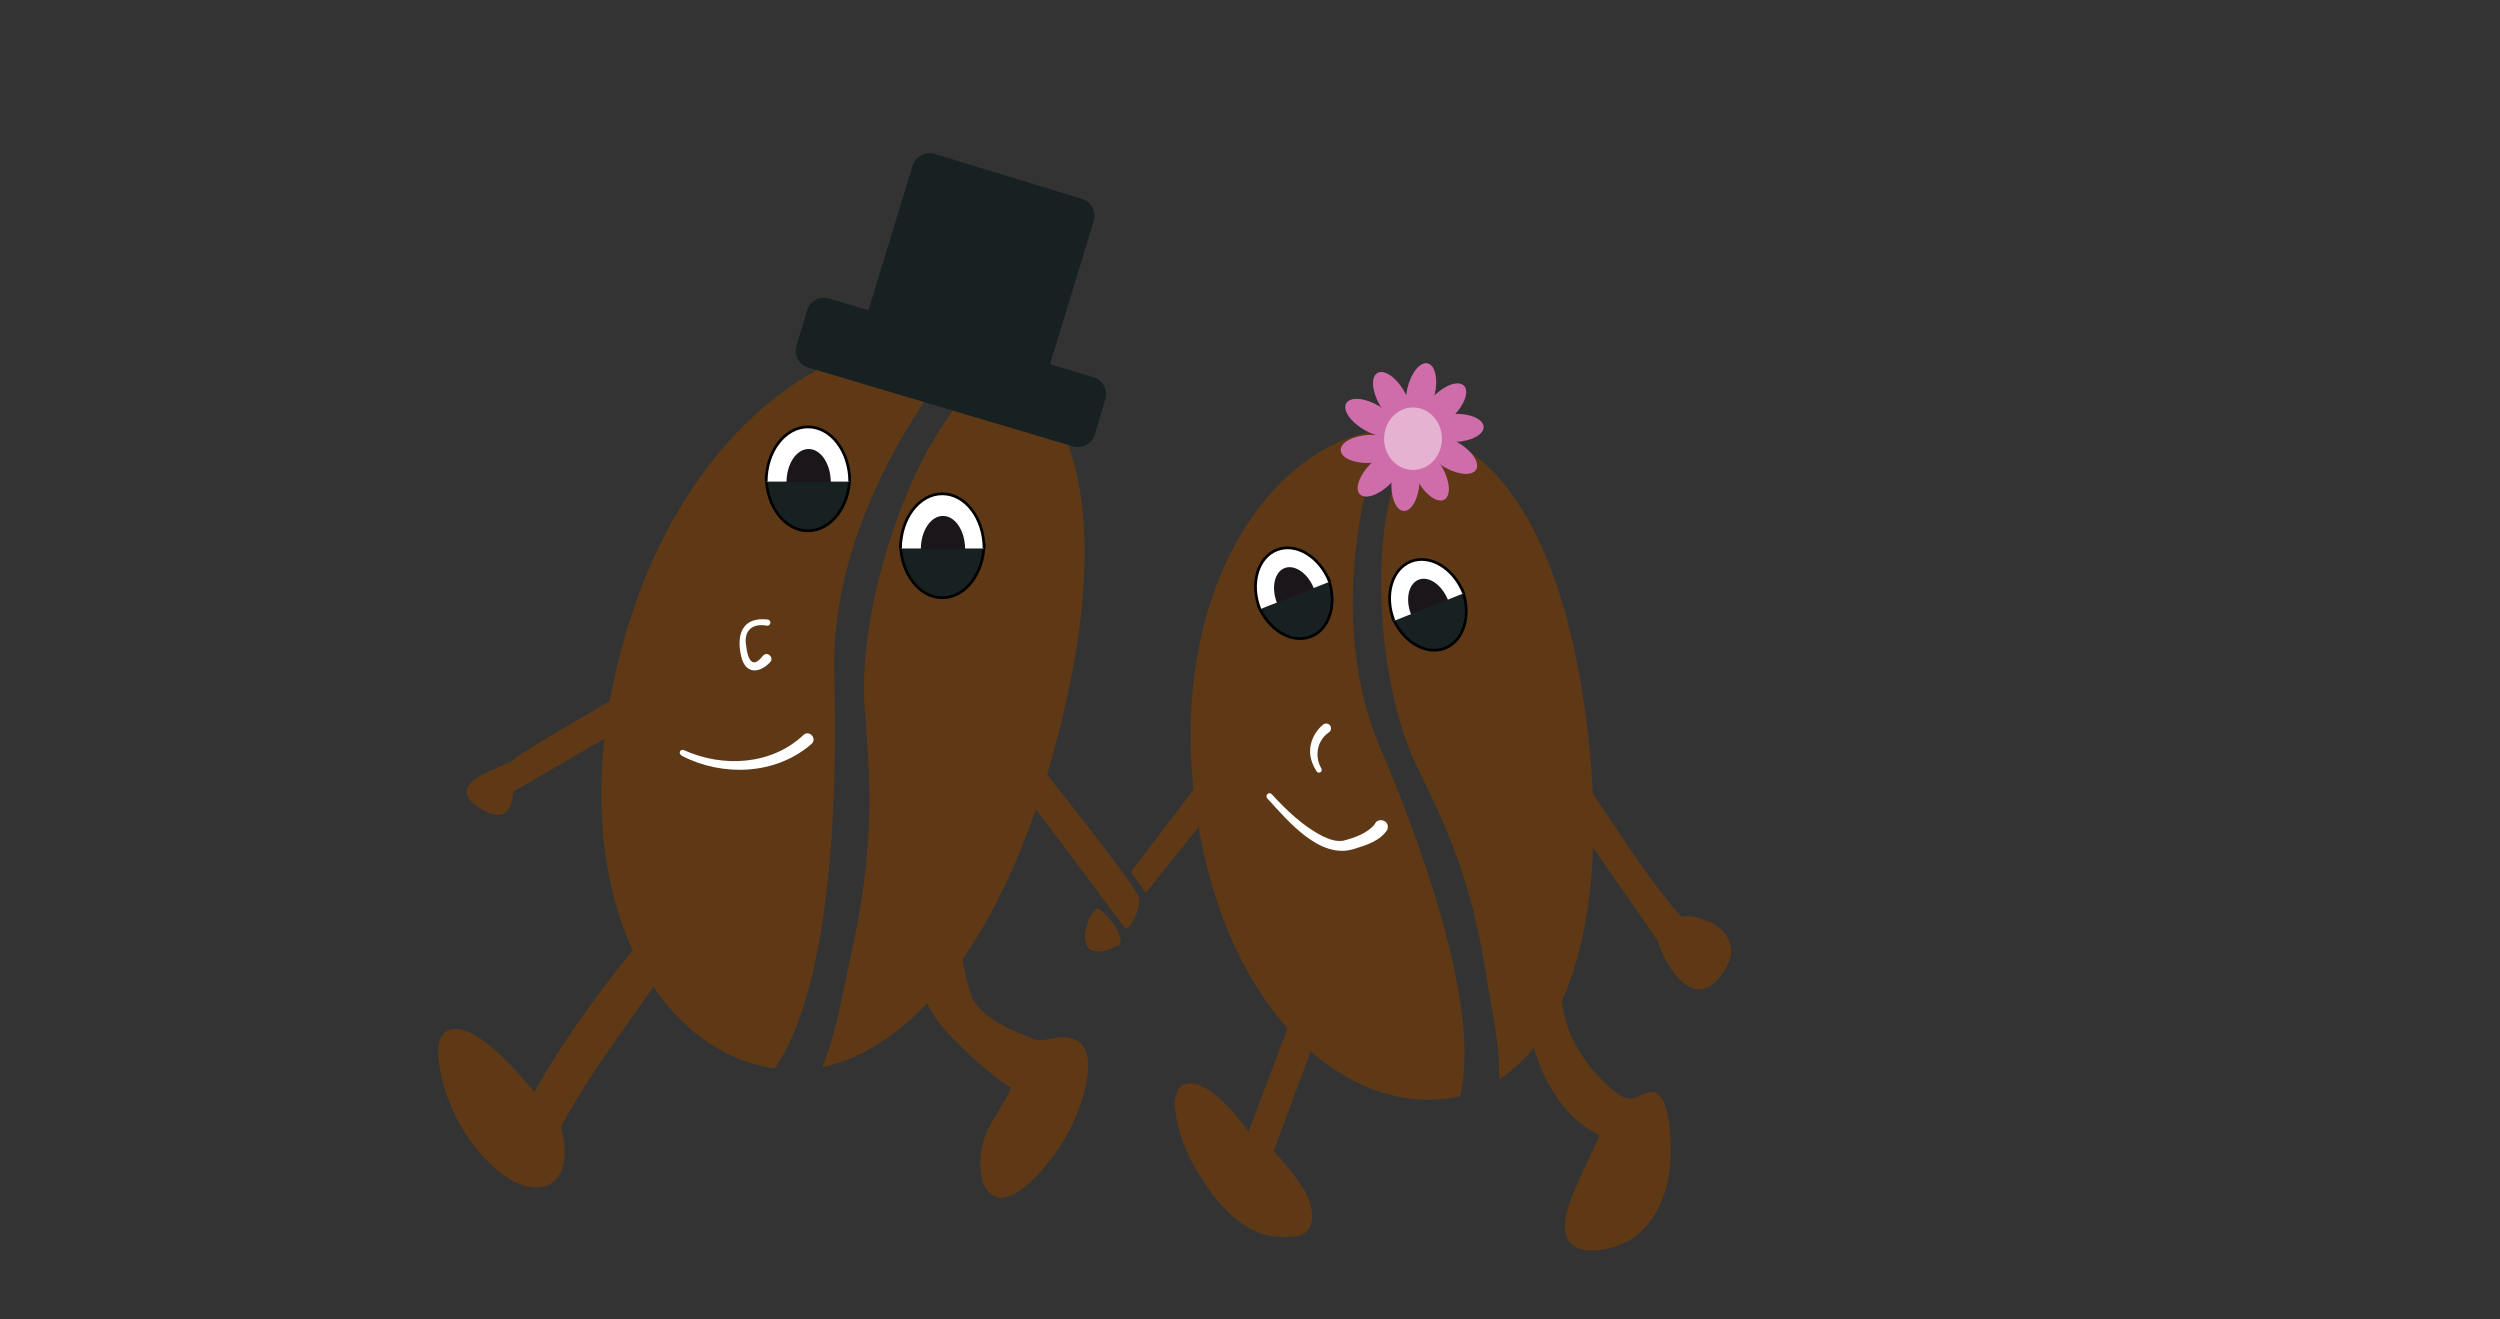 <?xml version="1.0" encoding="utf-8"?>
<!-- Generator: Adobe Illustrator 28.3.0, SVG Export Plug-In . SVG Version: 6.00 Build 0)  -->
<svg version="1.1" id="Layer_1" xmlns="http://www.w3.org/2000/svg" xmlns:xlink="http://www.w3.org/1999/xlink" x="0px" y="0px"
	 viewBox="0 0 734.35 387.45" style="enable-background:new 0 0 734.35 387.45;" xml:space="preserve">
<rect x="0" y="0" width="734.35" height="387.45" fill="#333333" stroke="none"/>
<style type="text/css">
	.st0{fill:#5F3916;}
	.st1{fill:#182122;stroke:#000000;stroke-width:0.808;stroke-miterlimit:10;}
	.st2{fill:#FFFFFF;stroke:#000000;stroke-width:0.808;stroke-miterlimit:10;}
	.st3{fill:#1A1619;}
	.st4{fill:#FFFFFF;}
	.st5{fill:#182122;}
	.st6{fill:#CF6DAB;}
	.st7{fill:#E5B2D2;}
</style>
<path class="st0" d="M184.67,202.74c0,0-31.79,18.24-33.93,20.46s-21.18,6.37-10.46,13.72c10.72,7.35,10.41-4.33,10.41-4.33
	l32.76-19.02"/>
<path class="st0" d="M301.55,234.59c0-0.93,23.75,31.1,28.52,37.55c0.42,0.57,1.27,0.56,1.68-0.02c1.32-1.91,3.61-5.85,2.61-8.87
	c-1.38-4.14-32.45-42.81-32.45-42.81"/>
<path class="st0" d="M281.2,274.88c0.1,0.99,1.69,10.48,1.82,11.52c0.84,6.25,0.81,8.2,5.22,13.05c5.91,6.6,10.63,4,18.16,8.62
	c2.99,1.23-1.82,1.21-4.07,0.31c-6.63-2.13-13.08-5.03-17.94-10.22c-4.45-5.49-4.29-13.4-5.2-19.99c-0.41-4.44-0.57-8.87-0.59-13.32
	c0-1.08,1.66-1.24,1.79-0.11c1.38,9.55,1.97,19.64,5.28,28.69c3.58,6.13,11.38,9.05,17.69,11.73c3.09,1.19,6-0.7,9.27-0.47
	c12.69,0.57,4.99,20.71,1.52,27.25c-3.04,6.65-19.85,29.78-25.53,15.12c-1.2-4.82-0.75-9.74,1.11-14.22
	c1.76-4.11,4.55-7.8,6.5-11.63c0.28-0.52,0.68-1.57,0.68-1.98c-0.05,0.03,0.29,0.36,0.15,0.23c-0.6-0.31-1.21-0.63-1.69-0.96
	c-3.92-2.63-7.19-5.57-10.51-8.61c-4.81-4.77-10.24-9.45-12.84-15.99c-2.03-5.97-2.11-12.28-2.14-18.48c0,0,0-0.81,0-0.81
	c0.01-0.24-0.05-0.6,0.04-0.48c-0.51-1.02,8.93-10.7,9.47-9.63C279.39,264.5,281.08,274.1,281.2,274.88z"/>
<path class="st0" d="M195.83,282.74c-9.01,15.99-19.24,27.05-32.83,48.02c-0.32,0.49-1.72-0.73-1.46-1.46
	c9.17-16.71,21.49-31.36,33.03-46.42C194.88,282.49,195.45,282.43,195.83,282.74c0.37,0.3,0.44,0.84,0.17,1.22
	c-10.41,15.47-22.24,30.28-31.04,46.69c-0.06,0.16-0.15,0.35-0.15,0.42c-0.02,0.03-0.07,0.4-0.04-0.03
	c0.01-0.09-0.16-0.39-0.07-0.17l0.12,0.34c4.82,18.37-8.05,23.04-20.63,10.83c-8.37-8.03-13.86-18.96-15.33-30.47
	c-0.39-3.21-0.37-7.95,3.41-9.18c8-1.94,20.77,13.73,25.52,19.35c0.02,0.01-1.4,0.09-1.4,0.09c6.59-12.11,14.51-23.38,22.84-34.33
	c2.8-3.63,5.67-7.22,8.75-10.65C188.65,276.06,196.36,281.83,195.83,282.74L195.83,282.74z"/>
<g>
	<path class="st0" d="M227.53,313.85c17.51-24.9,18.42-85.13,17.52-115.27c-1.23-41.21,22.83-77.72,38.56-97.07
		c-34.29-9-82.5,21.74-100.59,87.36c-18.18,65.96,4.86,114.42,39.19,123.88C223.98,313.23,225.76,313.6,227.53,313.85z"/>
	<path class="st0" d="M293.1,105.19c-6.18,6.23-14.18,15.48-20.42,26.75c-11.83,21.39-20.48,53.7-18.66,76.46
		c1.82,22.76,2.82,41.19-4.02,71.96c-2.7,12.15-4.41,23.73-8.56,33.09c27.53-5.51,53.22-38.76,67.99-92.35
		C325.91,161.3,319.94,119.52,293.1,105.19z"/>
</g>
<path class="st1" d="M249.6,139.86c0,8.87-5.49,16.06-12.27,16.06c-6.78,0-12.27-7.19-12.27-16.06"/>
<path class="st2" d="M225.06,141.46c0-8.87,5.49-16.06,12.27-16.06c6.78,0,12.27,7.19,12.27,16.06"/>
<path class="st3" d="M231.03,141.66c0-5.39,2.91-9.77,6.5-9.77c3.59,0,6.5,4.37,6.5,9.77"/>
<path class="st1" d="M289.06,159.52c0,8.87-5.49,16.06-12.27,16.06s-12.27-7.19-12.27-16.06"/>
<path class="st2" d="M264.52,161.11c0-8.87,5.49-16.06,12.27-16.06s12.27,7.19,12.27,16.06"/>
<path class="st3" d="M270.49,161.32c0-5.39,2.91-9.77,6.5-9.77c3.59,0,6.5,4.37,6.5,9.77"/>
<g>
	<path class="st0" d="M428.9,321.97c6.41-26.54-12.66-77.08-23.34-101.94c-14.6-33.97-6.55-72.35,0.21-93.68
		c-31.57,3.79-61.67,45.31-55.15,106c6.55,61.01,41.73,93.85,73.48,90.44C425.74,322.63,427.34,322.34,428.9,321.97z"/>
	<path class="st0" d="M414.89,126.3c-3.1,7.23-6.74,17.58-8.23,29.04c-2.83,21.74,0.6,51.55,9.61,69.93
		c9.01,18.38,15.92,33.44,20.34,61.36c1.75,11.03,4.14,21.25,3.76,30.43c21.15-13.66,31.63-49.86,26.31-99.43
		C460.74,162.31,442,129.42,414.89,126.3z"/>
</g>
<path class="st1" d="M390.02,169.55c2.92,7.4,0.71,15.21-4.95,17.44s-12.6-1.96-15.52-9.36"/>
<path class="st2" d="M370.08,178.96c-2.92-7.4-0.71-15.21,4.95-17.44c5.65-2.23,12.6,1.96,15.52,9.36"/>
<path class="st3" d="M375.12,177.17c-1.78-4.5-0.79-9.11,2.2-10.29s6.86,1.51,8.64,6.01"/>
<path class="st1" d="M429.41,172.96c2.92,7.4,0.71,15.21-4.95,17.44c-5.65,2.23-12.6-1.96-15.52-9.36"/>
<path class="st2" d="M409.47,182.37c-2.92-7.4-0.71-15.21,4.95-17.44c5.65-2.23,12.6,1.96,15.52,9.36"/>
<path class="st3" d="M414.51,180.57c-1.78-4.5-0.79-9.11,2.2-10.29c2.99-1.18,6.86,1.51,8.64,6.01"/>
<polyline class="st0" points="336.58,262.27 332.16,256.16 354.26,227.16 356.93,224.37 362.72,229.61 "/>
<g>
	<polyline class="st0" points="366.19,333.87 384.06,286.52 392.76,287.99 373.74,339.1 	"/>
	<path class="st0" d="M372.23,337.03c0,0,1.53,0.65,1.84,1c3.1,3.5,6.45,7.27,8.92,11.41c2.73,4.18,4.64,12.79-2.55,13.75
		c-2.6,0.22-4.9,0.25-7.41-0.14c-7.09-1.48-12.65-6.8-16.94-12.29c-5.59-7.68-10.2-16.1-11-25.88c-0.2-9.16,7.1-7.53,12.18-2.98
		c3.68,3.07,6.72,6.6,9.37,10.46C367.26,333.22,372.24,337.14,372.23,337.03z"/>
</g>
<path class="st0" d="M456.75,291.47c2.97,13.18,11.28,35.13,28.75,31.53c1.14-0.24,3.16,9.84,2.81,10.94
	c-2.6,8.62-0.53-4.67-3.02-9.98c0.04,0.04,0.2,0.04,0.17,0.03c-0.79-0.18-1.82,0.28-3.3,0.97c-1.4,0.69-3.56,1.13-5.31,0.51
	c-1.76-0.53-3.1-1.54-4.31-2.54C463.23,315.3,456.43,303.76,456.75,291.47c0.01-1.11,1.72-1.2,1.79-0.05
	c0.42,11.71,6.9,22.05,15.87,29.28c1.06,0.85,2.16,1.6,3.25,1.9c2.82,0.85,5.28-2.4,8.35-1.69c5.26,1.5,5.11,18.56,4.33,23.12
	c-0.98,9.08-6.36,19.53-16.11,22.13c-4.91,1.66-13.45,2.55-14.47-4.49c-0.48-5.17,1.78-9.63,3.6-14.03
	c2.42-5.46,5.17-10.67,7.17-15.95c0-0.03,1.34,2.69,1.34,2.68c-14.75-5.84-21.28-22.12-23.67-36.71
	C448.05,296.52,456.75,291.47,456.75,291.47z"/>
<path class="st0" d="M461.69,236.97c2.06,2.59,5.01,6.74,7.01,9.44c4.43,6.17,16.46,22.55,20.9,28.99
	c2.88,8.2-23.12-27.11-28.6-38.43c-0.25-0.51,4.12-5.56,4.49-5.81c0.37-0.25,0.9-0.25,1.23,0.24c8.54,12.59,17.65,27.31,27.23,37.95
	c-0.11,0-0.22,0.03-0.31,0.08c-0.05,0.03,0.07-0.02,0.1-0.03c2.67-0.77,5.38,0.21,7.82,1.15c6,2.37,9.02,8.08,5.33,13.96
	c-8.62,14.51-17.61-0.45-20.02-8.28c-4.36-6.31-15.6-22.54-19.84-28.62c-1.03-1.48-3.97-5.68-4.99-7.13c0,0-1.61-2.24-1.61-2.24
	l-0.14-0.19C459.64,237.15,460.96,236.08,461.69,236.97L461.69,236.97z"/>
<path class="st0" d="M328.55,277.69c-2.88,1.32-4.92,2.19-7.41,1.63c-2.48-0.56-2.77-3.91-2.15-6.64s2.61-6.76,4.08-5.55
	C327.98,271.18,330.5,276.79,328.55,277.69z"/>
<path class="st4" d="M200.81,220.31c11.48,5.24,25.87,4.47,35.26-4.48c1.77-1.47,4.05,1.24,2.26,2.73
	c-10.42,9.06-25.94,9.66-37.95,3.5c0,0-0.39-0.31-0.39-0.31C199.23,221.18,199.95,219.94,200.81,220.31L200.81,220.31z"/>
<path class="st4" d="M225.2,183.77c-4.16-0.73-6.76,1.39-6.05,5.79c0.41,3.47,1.56,7.42,4.92,3.11c1.25-1.55,3.52,0.52,2.09,1.9
	c-3.27,3.42-7.3,3.35-8.43-1.75c-1.51-6.35,0.28-11.74,7.8-10.83C226.74,182.19,226.4,184.04,225.2,183.77L225.2,183.77z"/>
<path class="st4" d="M390.3,215.17c-3.43,2.32-4.27,7.08-2.13,10.61c0.2,0.41,0.03,0.9-0.38,1.1c-0.38,0.19-0.84,0.04-1.06-0.31
	c-0.62-1.02-1.21-2.1-1.53-3.31c-1.15-3.77,0.42-7.86,3.41-10.39c0.6-0.51,1.51-0.44,2.02,0.16
	C391.2,213.68,391.03,214.71,390.3,215.17L390.3,215.17z"/>
<path class="st4" d="M373.55,233.28c4.45,4.82,9.13,9.35,14.89,12.31c2,0.96,4.12,1.73,6.23,1.34c3.19-0.84,7.07-2.18,9.16-4.86
	c0.79-2.09,4.64-1.2,3.68,1.63c-2.03,3.3-6.28,4.6-9.74,5.66c-10.02,3.24-19.45-8.23-25.44-14.75
	C371.42,233.76,372.64,232.38,373.55,233.28L373.55,233.28z"/>
<path class="st5" d="M315.17,131.11l-77.74-23.13c-2.73-0.81-4.28-3.68-3.47-6.41l3.11-10.44c0.81-2.73,3.68-4.28,6.41-3.47
	l77.74,23.13c2.73,0.81,4.28,3.68,3.47,6.41l-3.11,10.44C320.76,130.37,317.89,131.92,315.17,131.11z"/>
<path class="st5" d="M301.5,111.67l-43.16-13.2c-2.77-0.85-4.33-3.78-3.49-6.56l13.21-43.2c0.85-2.77,3.78-4.33,6.56-3.49
	l43.16,13.2c2.77,0.85,4.33,3.78,3.49,6.56l-13.21,43.2C307.21,110.95,304.28,112.52,301.5,111.67z"/>
<g>
	
		<ellipse transform="matrix(0.228 -0.974 0.974 0.228 210.098 495.277)" class="st6" cx="417.38" cy="115.15" rx="8.49" ry="4.12"/>
	
		<ellipse transform="matrix(0.707 -0.707 0.707 0.707 39.875 334.794)" class="st6" cx="424.07" cy="119.26" rx="8.49" ry="4.12"/>
	
		<ellipse transform="matrix(0.707 -0.707 0.707 0.707 20.378 327.522)" class="st6" cx="405.54" cy="139.16" rx="8.49" ry="4.12"/>
	<ellipse transform="matrix(0.866 -0.5 0.5 0.866 -3.676 220.094)" class="st6" cx="408.86" cy="116.91" rx="4.12" ry="8.49"/>
	<ellipse transform="matrix(0.5 -0.866 0.866 0.5 95.143 410.182)" class="st6" cx="402.8" cy="122.69" rx="4.12" ry="8.49"/>
	
		<ellipse transform="matrix(0.999 -0.047 0.047 0.999 -5.766 19.114)" class="st6" cx="402.28" cy="131.79" rx="8.49" ry="4.12"/>
	
		<ellipse transform="matrix(0.064 -0.998 0.998 0.064 245.061 544.609)" class="st6" cx="412.89" cy="141.65" rx="8.49" ry="4.12"/>
	
		<ellipse transform="matrix(0.871 -0.491 0.491 0.871 -14.369 224.181)" class="st6" cx="420.18" cy="139.48" rx="4.12" ry="8.49"/>
	
		<ellipse transform="matrix(0.509 -0.861 0.861 0.509 94.131 432.568)" class="st6" cx="426.3" cy="133.76" rx="4.12" ry="8.49"/>
	
		<ellipse transform="matrix(0.999 -0.037 0.037 0.999 -4.32 15.718)" class="st6" cx="427.41" cy="125.92" rx="8.49" ry="4.12"/>
	<ellipse class="st7" cx="415.06" cy="128.87" rx="8.49" ry="9.18"/>
</g>
</svg>
